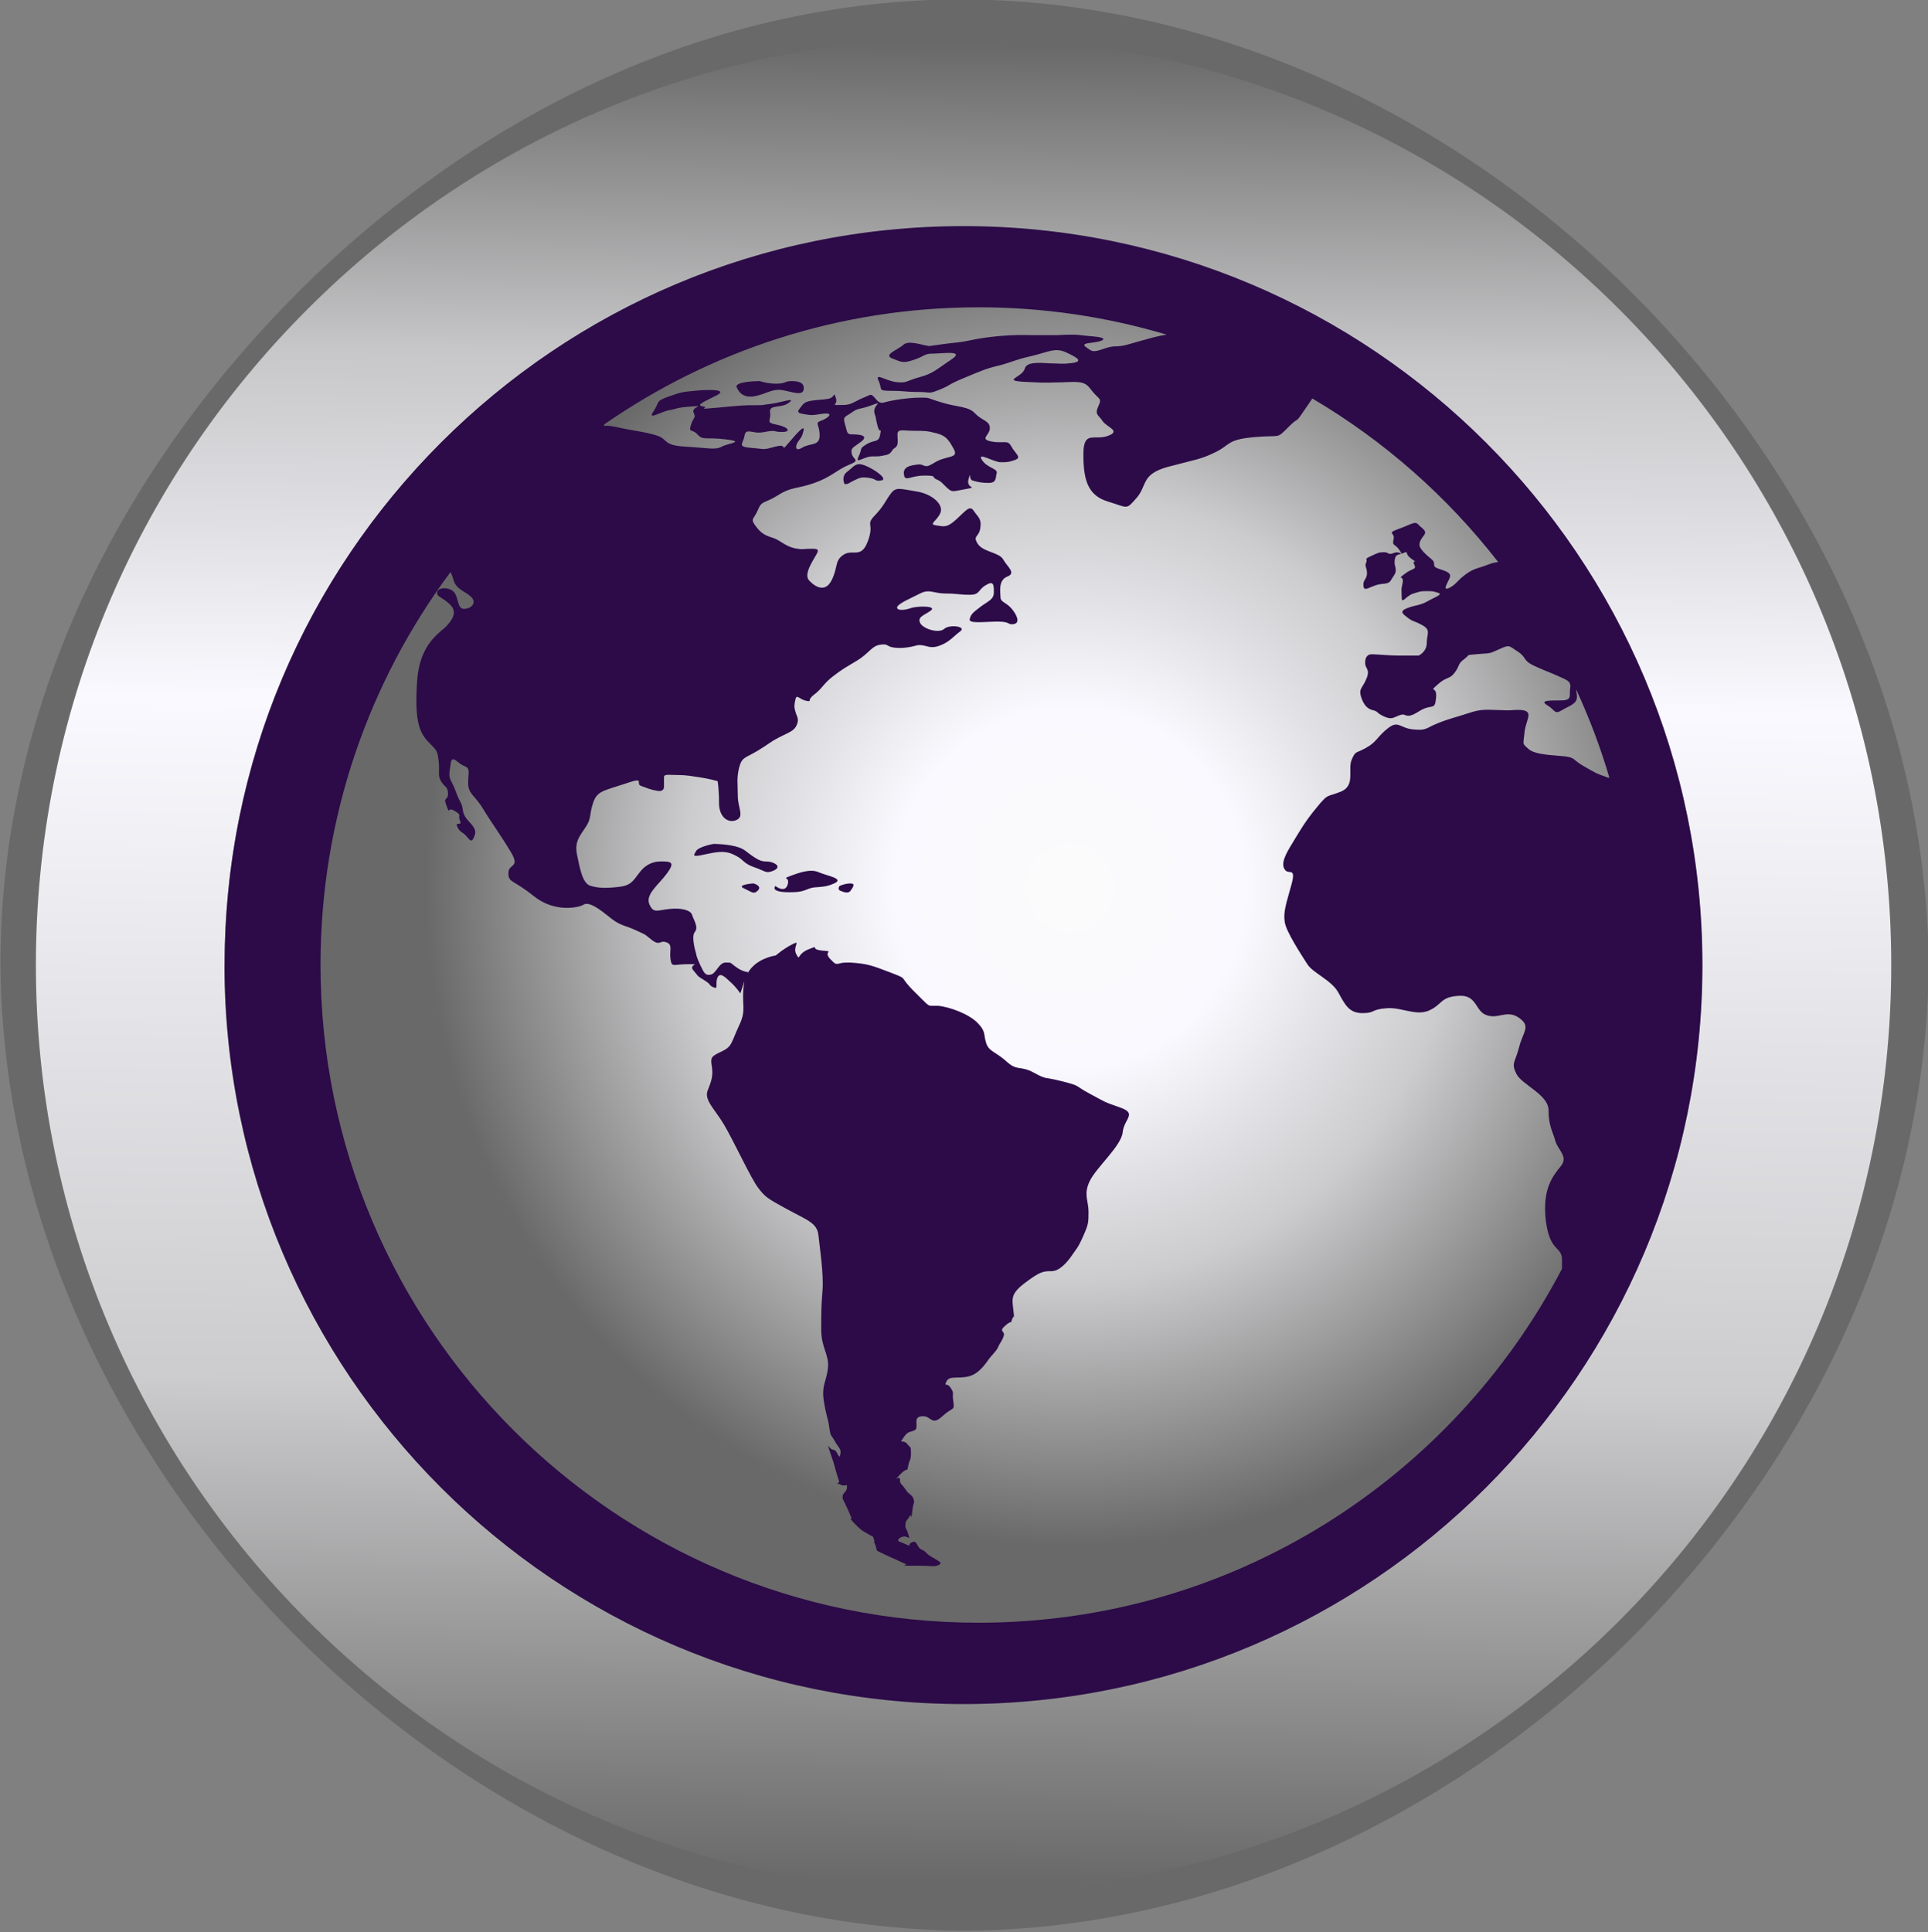 <svg version="1.1" viewBox="0 0 100 100.2" xmlns="http://www.w3.org/2000/svg" xmlns:xlink="http://www.w3.org/1999/xlink">
 <rect x="0" y="0" width="100" height="100.2" fill="#808080" stroke="none"/>
 <defs>
  <linearGradient id="linearGradient19433-8" x1="-1405" x2="1" y1="704.4" y2="781.4" gradientTransform="matrix(16.75,-23.92,23.92,16.75,333.8,92.78)" gradientUnits="userSpaceOnUse">
   <stop style="stop-color:#1c072d" offset="0"/>
   <stop style="stop-color:#5700aa" offset=".29"/>
   <stop style="stop-color:#4b127b" offset=".64"/>
   <stop style="stop-color:#290a43" offset="1"/>
  </linearGradient>
  <radialGradient id="radialGradient7443" cx="344.3" cy="79.31" r="12.73" gradientTransform="matrix(1,0,0,1.021,0,-1.684)" gradientUnits="userSpaceOnUse">
   <stop style="stop-color:#fbfbfb" offset="0"/>
   <stop style="stop-color:#f9f9ff" offset=".272"/>
   <stop style="stop-color:#ccccce" offset=".598"/>
   <stop style="stop-color:#696969" offset="1"/>
  </radialGradient>
  <linearGradient id="linearGradient870" x1="323.2" x2="361.3" y1="80.82" y2="80.82" gradientTransform="matrix(30.74,-19.96,19.96,30.74,326.8,90.8)" gradientUnits="userSpaceOnUse">
   <stop style="stop-color:#696969" offset="0"/>
   <stop style="stop-color:#c7c7c9" offset=".15"/>
   <stop style="stop-color:#f9f9ff" offset=".36"/>
   <stop style="stop-color:#ccccce" offset=".762"/>
   <stop style="stop-color:#696969" offset="1"/>
  </linearGradient>
  <linearGradient id="linearGradient872" x1=".773" x2=".218" y1="-.419" y2=".411" gradientTransform="matrix(30.74,-19.96,19.96,30.74,326.8,90.8)" gradientUnits="userSpaceOnUse">
   <stop style="stop-color:#696969" offset="0"/>
   <stop style="stop-color:#c7c7c9" offset=".17"/>
   <stop style="stop-color:#f9f9ff" offset=".36"/>
   <stop style="stop-color:#ccccce" offset=".73"/>
   <stop style="stop-color:#696969" offset="1"/>
  </linearGradient>
 </defs>
 <g transform="matrix(2.625 0 0 2.625 -848.3 -162.1)">
  <path d="m329 67.58c-3.668 3.691-5.836 8.355-5.829 13.24 0.08 9.947 9.101 19.01 19.05 19.08 9.949-0.066 18.97-9.132 19.05-19.08-0.08-9.947-9.102-19.01-19.05-19.08h-0.023c-4.879 0-9.525 2.164-13.2 5.837m-1.953 13.24c0-3.954 1.669-7.704 4.571-10.62 2.906-2.908 6.652-4.582 10.6-4.579 8.087 0.036 15.13 7.108 15.17 15.2-0.041 8.089-7.087 15.16-15.17 15.2-8.086-0.036-15.13-7.107-15.17-15.2" style="fill:url(#linearGradient870);stroke-width:.515"/>
  <path d="m342.2 62.49c-4.896 0-9.499 1.907-12.96 5.369-3.462 3.462-5.369 8.065-5.369 12.96 0 10.11 8.223 18.33 18.33 18.33 10.11 0 18.33-8.223 18.33-18.33 0-10.11-8.223-18.33-18.33-18.33zm-14.6 18.33c0-3.899 1.518-7.564 4.275-10.32 2.757-2.757 6.422-4.275 10.32-4.275 8.049 0 14.6 6.548 14.6 14.6 0 8.048-6.548 14.6-14.6 14.6-8.048 0-14.6-6.548-14.6-14.6" style="fill:url(#linearGradient872);stroke-width:.515"/>
  <path d="m327.6 80.82c0 8.062 6.535 14.6 14.6 14.6 8.062 0 14.6-6.536 14.6-14.6 0-8.063-6.536-14.6-14.6-14.6-8.062 0-14.6 6.535-14.6 14.6" style="fill:url(#linearGradient19433-8);stroke-width:.515"/>
  <path d="m335.1 70.17c0.066-0.015 0.137 0 0.255 0.022 0.318 0.073 0.585 0.096 0.796 0.169 0.212 0.071 0.106 0.192 0.556 0.216 0.45 0.025 0.585 0.071 0.716 0s0.476-0.095 0.08-0.144c-0.397-0.048-0.451 0.025-0.557-0.095-0.106-0.12-0.185-0.025-0.131-0.193 0.052-0.168 0.105-0.121 0.052-0.241-0.052-0.12 0.265-0.143-0.052-0.12-0.318 0.023-0.267 0.047-0.425 0.071-0.159 0.025-0.449 0.215-0.316 0.025 0.131-0.193 0.026-0.193 0.291-0.29 0.264-0.095 0.292-0.095 0.556-0.12 0.265-0.025 0.635-0.025 0.397 0.096-0.239 0.121-0.424 0.193-0.265 0.217 0.159 0.023-0.213 0.071 0.291 0.023 0.503-0.048 0.53-0.048 0.742-0.048 0.213 0 0.079 0 0.292-0.025 0.212-0.023 0.529-0.144 0.37-0.023-0.158 0.12-0.396 0.023-0.37 0.192 0.026 0.168-0.106 0.193 0.131 0.241 0.238 0.048 0.291 0.144 0.105 0.144-0.185 0-0.105-0.047-0.344 0-0.092 0.019-0.167 0.015-0.227-5.84e-4 -0.096-0.015-0.153-0.031-0.17 0.074-0.028 0.167-0.158 0.216 0.133 0.241 0.292 0.022 0.21 0.047 0.476-0.025 0.105-0.028 0.14-0.015 0.154 0 0.022 0.026-4.4e-4 0.053 0.111-0.077 0.185-0.218 0.319-0.361 0.292-0.241-0.026 0.12-0.052 0.144-0.106 0.217-0.052 0.071-0.079 0.216 0.08 0.121 0.157-0.096 0.344-0.025 0.344-0.241 0-0.217-0.106-0.241 0.026-0.29 0.133-0.048 0.24-0.143 0.106-0.143-0.133 0-0.238 0.048-0.37 0.023-0.131-0.023-0.238-0.023-0.158-0.12 0.079-0.096 0.079-0.144 0.316-0.167 0.24-0.025 0.08 0 0.24-0.025 0.159-0.023 0.106-0.169 0.159-0.023 0.052 0.144-0.106 0.144 0.052 0.144 0.16 0 0.211 0 0.344-0.073 0.134-0.071 0.159-0.071 0.264-0.121 0.054-0.025 0.087 0.025 0.127 0.071 0.039 0.05 0.086 0.096 0.166 0.073 0.158-0.048 0.502-0.096 0.715-0.096 0.211 0 0.106 0 0.425 0.096 0.316 0.096 0.528 0.073 0.66 0.216 0.133 0.143 0.291 0.143 0.291 0.29 0 0.144-0.212 0.215 0.028 0.264 0.089 0.018 0.155 0.015 0.208 0.015 0.089 0 0.139-0.015 0.188 0.082 0.079 0.146 0.213 0.216 0.079 0.266-0.131 0.047-0.158 0.047-0.291 0.047-0.131 0-0.475-0.215-0.369-0.047 0.108 0.168 0.317 0.168 0.292 0.264-0.025 0.098 0 0.192-0.16 0.192-0.161 0-0.238-0.025-0.318-0.048-0.079-0.023-0.026-0.215-0.079-0.023-0.052 0.192 0.21 0.143-0.052 0.192-0.266 0.048-0.266 0.071-0.372-0.025-0.104-0.096-0.104-0.121-0.212-0.168-0.106-0.05 0.028-0.073-0.237-0.073-0.267 0-0.371 0.12-0.399 0-0.025-0.12 0.028-0.191 0.239-0.215 0.074-0.015 0.114 1e-3 0.143 0.015 0.052 0.018 0.074 0.035 0.227-0.061 0.239-0.143 0.478-0.071 0.372-0.264-0.105-0.192-0.159-0.264-0.344-0.312-0.185-0.048-0.237-0.048-0.45-0.048-0.211 0-0.318-0.047-0.318 0.073 0 0.12 0.028 0.216-0.052 0.265-0.079 0.047-0.054 0.12-0.186 0.143-0.131 0.025-0.104 0.025-0.265 0.025-0.158 0-0.344 0.169-0.265 0 0.082-0.168 0-0.146 0.161-0.242 0.158-0.095 0.237-0.022 0.265-0.191 0.015-0.079 0.015-0.079 0-0.079s-0.029 5.84e-4 -0.058-0.115c-0.052-0.217 0-0.048-0.052-0.217-0.054-0.168 0.21-0.264-0.054-0.168-0.265 0.096-0.265 0.048-0.396 0.143-0.133 0.096-0.186 0.073-0.133 0.241 0.051 0.168 0.026 0.193 0.157 0.193 0.133 0 0.318 0.023 0.16 0.144-0.16 0.121-0.211 0.121-0.185 0.24 0.025 0.12 0.185 0.12-0.054 0.217-0.237 0.096-0.344 0.238-0.688 0.36-0.344 0.121-0.45 0.071-0.714 0.24-0.266 0.169-0.32 0.098-0.398 0.289-0.08 0.194-0.158 0.169-0.052 0.312 0.106 0.146 0.185 0.193 0.344 0.241 0.16 0.05 0.265 0.193 0.503 0.218 0.073 0.015 0.143 0 0.204 0 0.136 0 0.221-0.015 0.167 0.092-0.079 0.143-0.265 0.407-0.159 0.528 0.105 0.12 0.319 0.263 0.449 0 0.133-0.266 0.052-0.385 0.238-0.505 0.069-0.044 0.133-0.042 0.194-0.041 0.105 0 0.2 0 0.284-0.225 0.133-0.36-0.052-0.312 0.133-0.504 0.185-0.193 0.21-0.288 0.317-0.432 0.106-0.146 0.186-0.096 0.502-0.048 0.32 0.048 0.557 0.264 0.478 0.433-0.08 0.168-0.238 0.215-0.08 0.239 0.16 0.025 0.212 0.05 0.397-0.118 0.187-0.17 0.265-0.29 0.345-0.17 0.077 0.122 0.159 0.144 0.13 0.339-0.026 0.191-0.157 0.143-0.052 0.312 0.108 0.167 0.426 0.167 0.505 0.312 0.079 0.143 0.264 0.266 0.079 0.337-0.185 0.073-0.133 0.311-0.133 0.409 0 0.096 0.106 0.096 0.212 0.216 0.106 0.121 0.185 0.288 0.054 0.312-0.133 0.025-0.054-0.048-0.318-0.048-0.266 0-0.583 0.048-0.557-0.05 0.026-0.095 0.052-0.12 0.21-0.24 0.161-0.121 0.267-0.144 0.267-0.289 0-0.141 0-0.239-0.159-0.141-0.161 0.093-0.108 0.19-0.319 0.19-0.211 0-0.238-0.025-0.477-0.025-0.237 0-0.316-0.096-0.503 0-0.187 0.096-0.423 0.193-0.451 0.265-0.025 0.073 0.131 0.073 0.264 0.025 0.134-0.048 0.532-0.048 0.398 0.048-0.131 0.096-0.264 0.12-0.211 0.24 0.054 0.121 0.37 0.217 0.477 0.121 0.105-0.096 0.45-0.048 0.318 0.048-0.134 0.096-0.213 0.217-0.425 0.289-0.112 0.039-0.187 0.022-0.26 0-0.066-0.015-0.13-0.029-0.216 0-0.185 0.048-0.345 0.048-0.451 0.025-0.106-0.025-0.079-0.073-0.237-0.048-0.161 0.023-0.214 0.168-0.45 0.312-0.239 0.144-0.293 0.169-0.477 0.312-0.188 0.144-0.214 0.242-0.372 0.361-0.16 0.121-0.025 0.146-0.16 0.121-0.13-0.025-0.184-0.144-0.21-0.025-0.026 0.121-0.026 0.144 0 0.239 0.026 0.098 0.08 0.144 0.026 0.266-0.052 0.12-0.159 0.146-0.344 0.241-0.185 0.095-0.185 0.12-0.424 0.264-0.238 0.146-0.317 0.121-0.37 0.336-0.052 0.217-0.026 0.316-0.026 0.555 0 0.24 0.133 0.407-0.026 0.48-0.16 0.071-0.345-0.05-0.345-0.337 0-0.287-0.028-0.432-0.028-0.432s-0.186-0.05-0.344-0.073c-0.16-0.023-0.266-0.047-0.451-0.047-0.184 0-0.265-0.025-0.265 0.047v0.195s0 0.095-0.131 0.07c-0.133-0.022-0.184-0.047-0.319-0.096-0.131-0.045 0.108-0.192-0.316-0.045-0.424 0.141-0.557 0.141-0.635 0.382-0.08 0.241-0.028 0.288-0.133 0.456-0.106 0.17-0.239 0.29-0.186 0.554 0.054 0.266 0.108 0.578 0.265 0.625 0.159 0.05 0.317 0.05 0.558 0.023 0.237-0.023 0.289-0.12 0.397-0.262 0.105-0.146 0.237-0.242 0.448-0.242 0.214 0 0.266 0.025 0.108 0.242-0.159 0.215-0.425 0.409-0.346 0.6 0.08 0.193 0.159 0.121 0.397 0.098 0.238-0.026 0.425 0.023 0.45 0.12 0.028 0.095 0.133 0.239 0.052 0.335-0.079 0.096 0.028 0.434 0.028 0.434s0 0.05 0.079 0.216c0.079 0.168 0.106 0.216 0.211 0.191 0.106-0.023 0.159-0.238 0.292-0.238s0.079 0 0.212 0.093c0.131 0.096 0.238 0.096 0.238 0.096s0 0.015-0.015 0.022c0.166-0.302 0.556-0.351 0.556-0.351s0.136-0.122 0.323-0.219c0.19-0.098 0 0.047 0.082 0.195 0.082 0.147 0 0 0.243-0.098 0.243-0.096 0 0 0.268 0.026 0.271 0.023 0 0 0.163 0.17 0.108 0.114 0.108 0.098 0.19 0.082 0.042-0.015 0.105-0.016 0.214-0.015 0.324 0.023 0.405 0.051 0.784 0.197 0.377 0.146 0.134 0.048 0.484 0.39 0.274 0.27 0.252 0.268 0.345 0.267 0.026-4.38e-4 0.061-1e-3 0.115 0 0.243 0.025 0.62 0.171 0.782 0.344 0.163 0.169 0.108 0.219 0.163 0.389 0.052 0.172 0.189 0.172 0.405 0.369 0.216 0.197 0.27 0.07 0.541 0.221 0.269 0.146 0.187 0.073 0.566 0.171 0.378 0.098 0.216 0.073 0.54 0.245 0.323 0.172 0.242 0.146 0.592 0.269 0.352 0.122 0.08 0.221 0.054 0.491-0.028 0.269-0.512 0.685-0.647 0.956-0.134 0.269-0.028 0.391-0.028 0.612 0 0.221 0 0.245-0.108 0.49-0.109 0.246-0.136 0.246-0.216 0.368-0.082 0.122-0.243 0.318-0.406 0.318-0.162 0-0.217 0-0.513 0.222-0.296 0.219-0.269 0.316-0.243 0.536 0.028 0.22 0 0.099-0.026 0.198-0.026 0.096 0 0-0.136 0.122-0.136 0.121 0 0.098-0.026 0.194-0.026 0.099-0.08 0.147-0.109 0.221-0.026 0.074-0.133 0.171-0.188 0.246-0.052 0.071-0.19 0.294-0.404 0.341-0.215 0.051-0.378-0.023-0.433 0.101-0.052 0.122 0 0 0.082 0.122 0.082 0.124 0.026 0.073 0.054 0.269 0.028 0.197 0 0.098-0.216 0.294-0.215 0.196-0.215 0-0.378 0-0.162 0-0.133 0.098-0.133 0.172 0 0.073 0 0.099-0.082 0.122-0.08 0.025-0.108 0.025-0.188 0.148-0.044 0.064-0.041 0.061-0.018 0.057 0.02 0 0.06 0 0.098 0.041 0.08 0.099 0.08 0.047 0.08 0.197 0 0.146-0.026 0.099-0.054 0.244-0.028 0.148 0 0-0.163 0.173-0.09 0.096-0.079 0.083-0.052 0.073 0.022-0.015 0.052-0.018 0.052 0.023 0 0.098 0.028 0.074 0.109 0.195 0.08 0.122 0.134 0.099 0.161 0.197 0.026 0.098 0 0-0.028 0.245-0.016 0.144-0.015 0.12-0.019 0.093 0-0.018-0.015-0.035-0.035 0-0.054 0.098-0.08 0.073-0.08 0.172 0 0.098 0 0 0.054 0.171 0.031 0.101 0.026 0.083-0.015 0.067-0.026-0.015-0.069-0.023-0.124 0-0.133 0.074 0 0.099 0 0.099l0.108 0.048c0.108 0.05 0 0 0.108-0.048 0.109-0.05 0.082 0.098 0.19 0.146 0.106 0.05 0.08 0.073 0.162 0.122 0.08 0.05 0.08 0.05 0.162 0.098 0.08 0.048 0.052 0.073-0.026 0.098-0.082 0.023-0.082 0-0.351 0h-0.19c-0.19 0-0.054-0.025-0.054-0.025s-0.108-0.048-0.323-0.146c-0.098-0.045-0.106-0.05-0.104-0.048-0.015 0-0.026-0.015-0.058-0.028-0.163-0.073-0.082-0.048-0.137-0.172-0.028-0.064-0.028-0.061-0.022-0.057 0 0 0.015 0 0-0.039-0.028-0.098-0.055-0.074-0.055-0.074l-0.162-0.095s-0.054-0.026-0.19-0.173c-0.07-0.077-0.067-0.073-0.055-0.07 0.015 0 0.028 0 0-0.053-0.054-0.122-0.026-0.074-0.134-0.294-0.064-0.133-0.051-0.106-0.036-0.079 0.015 0.018 0.019 0.035 0.015 0-0.026-0.073 0.082-0.098 0.082-0.197 0-0.055 0-0.047-0.025-0.039-0.019 0-0.051 0.015-0.108-0.015-0.134-0.05 0 0-0.026-0.076-0.029-0.071-0.108-0.364-0.108-0.364s-0.028-0.076-0.083-0.246c-0.054-0.173 0 0 0.083 0 0.08 0 0.108 0.219 0.134 0.096 0.025-0.121-0.026-0.121-0.109-0.269-0.08-0.146-0.08-0.071-0.108-0.269-0.026-0.195-0.054-0.195-0.106-0.513-0.052-0.32 0.052-0.394 0.08-0.662 0.026-0.271-0.133-0.392-0.133-0.759 0-0.368 0-0.441 0.025-0.761 0.028-0.319-0.054-0.856-0.08-1.103-0.028-0.244-0.215-0.294-0.62-0.514-0.405-0.221-0.433-0.245-0.567-0.417-0.137-0.171-0.487-0.93-0.676-1.25-0.19-0.319-0.404-0.492-0.323-0.686 0.08-0.196 0.106-0.294 0.08-0.466-0.026-0.172-0.026-0.196 0.189-0.295 0.215-0.099 0.189-0.17 0.349-0.514 0.164-0.342 0.029-0.392 0.104-0.876-0.052 0.168-0.079 0.241-0.079 0.241s-0.079-0.121-0.186-0.216c-0.105-0.096-0.213-0.217-0.266-0.096-0.051 0.12 0.028 0.24-0.079 0.191-0.108-0.047-0.026-0.047-0.187-0.143-0.158-0.096-0.105-0.073-0.211-0.193-0.106-0.121 0.185-0.121-0.106-0.121-0.293 0-0.317 0.073-0.344-0.095-0.028-0.168 0.051-0.29-0.079-0.336-0.055-0.02-0.087-0.015-0.118 0-0.042 0.015-0.08 0.023-0.173-0.047-0.159-0.121-0.054-0.071-0.317-0.193-0.266-0.12-0.292-0.071-0.557-0.288-0.265-0.215-0.398-0.265-0.477-0.215-0.079 0.05-0.556 0.169-0.979-0.169-0.423-0.338-0.504-0.265-0.504-0.458 0-0.19 0.238-0.095 0.052-0.408-0.185-0.313-0.397-0.601-0.556-0.866-0.16-0.264-0.292-0.287-0.292-0.505 0-0.216 0.054-0.287-0.079-0.337-0.133-0.048-0.238-0.24-0.265-0.048-0.025 0.194-0.054 0.24 0.026 0.384 0.079 0.146 0.079 0.218 0.158 0.361 0.08 0.143 0.028 0.192 0.106 0.313 0.079 0.121 0.238 0.215 0.184 0.362-0.052 0.143-0.079 0.12-0.158 0.022-0.079-0.096-0.133-0.071-0.185-0.192-0.054-0.12 0.106 0 0.052-0.12-0.052-0.121 0.054-0.096-0.105-0.193-0.067-0.041-0.092-0.029-0.104-0.018-0.016 0.016-0.015 0.032-0.054-0.079-0.08-0.193 0.026-0.096 0.026-0.24 0-0.144-0.052-0.12-0.131-0.239-0.08-0.122-0.028-0.195-0.054-0.412-0.026-0.214-0.026-0.192-0.21-0.383-0.186-0.193-0.265-0.458-0.214-1.203 0.054-0.746 0.451-0.938 0.584-1.083 0.131-0.143 0.212-0.288 0.055-0.432-0.161-0.146-0.268-0.146-0.241-0.241 0.026-0.096 0.265-0.096 0.344 0.025 0.08 0.12 0.054 0.313 0.186 0.313 0.133 0 0.265-0.12 0.133-0.242-0.133-0.12-0.291-0.141-0.345-0.336-0.018-0.067-0.039-0.111-0.057-0.149-1.612 2.166-2.568 4.851-2.568 7.758 0 7.179 5.82 13 13 13 5.013 0 9.359-2.838 11.53-6.993v-0.171c0-0.289-0.237-0.144-0.318-0.77-0.077-0.626 0.133-0.888 0.292-1.083 0.16-0.192-0.052-0.313-0.106-0.504-0.052-0.191-0.133-0.289-0.133-0.601 0-0.314-0.53-0.506-0.636-0.722-0.108-0.217-0.026-0.217 0.054-0.529 0.08-0.313 0.238-0.407 0-0.577-0.137-0.096-0.249-0.074-0.364-0.051-0.085 0.018-0.171 0.034-0.271 0-0.239-0.071-0.186-0.408-0.557-0.385-0.37 0.023-0.317 0.167-0.582 0.288-0.156 0.071-0.312 0.034-0.48 0-0.117-0.026-0.238-0.053-0.368-0.042-0.316 0.023-0.211 0.096-0.475 0.096-0.266 0-0.345-0.17-0.477-0.41-0.133-0.24-0.503-0.385-0.609-0.554-0.106-0.167-0.426-0.649-0.449-0.84-0.028-0.194 0.023-0.337 0.13-0.723 0.106-0.383-0.054-0.191-0.13-0.312-0.082-0.12 0.023-0.311 0.157-0.528 0.133-0.217 0.237-0.41 0.477-0.698 0.237-0.288 0.184-0.193 0.478-0.312 0.29-0.12 0.13-0.434 0.21-0.626 0.08-0.191 0.08-0.12 0.292-0.242 0.211-0.118 0.211-0.215 0.424-0.382 0.211-0.168 0.239 0 0.503 0.022 0.266 0.025 0.238-0.022 0.478-0.12 0.236-0.096 0.371-0.121 0.662-0.217 0.183-0.06 0.313-0.054 0.491-0.047 0.104 0 0.225 0.015 0.382 0 0.426-0.022 0.212 0.17 0.186 0.434-0.026 0.265-0.054 0.217 0.077 0.336 0.134 0.121 0.505 0.121 0.717 0.146 0.211 0.025 0.158 0.071 0.37 0.191 0.213 0.121 0.239 0.146 0.452 0.217 0.025 0.015 0.045 0.015 0.06 0.015-0.177-0.601-0.397-1.182-0.657-1.744 0 0.038 0.015 0.083 0.015 0.143 0 0.144-0.133 0.169-0.293 0.264-0.158 0.096-0.131 0-0.292-0.095-0.157-0.096 0.028-0.096 0.267-0.096 0.237 0 0.16-0.098 0.185-0.241 0.026-0.144-0.08-0.167-0.238-0.24-0.158-0.073-0.186-0.073-0.451-0.192-0.265-0.12-0.158-0.169-0.344-0.29-0.185-0.12-0.159-0.144-0.372-0.048-0.21 0.096-0.157 0.073-0.423 0.096-0.265 0.026-0.131 0-0.265 0.098-0.134 0.098-0.08 0.12-0.186 0.264-0.106 0.146-0.16 0.073-0.343 0.242-0.187 0.167 0 0-0.029 0.264-0.025 0.266-0.077 0.096-0.343 0.266-0.164 0.105-0.216 0.088-0.263 0.073-0.029-0.015-0.057-0.02-0.106-0.002-0.133 0.047-0.16 0.098-0.318 0.026-0.159-0.074-0.106-0.096-0.213-0.122-0.104-0.022-0.185-0.095-0.238-0.264-0.052-0.168 0.028-0.168 0.106-0.36 0.08-0.192-0.026-0.192-0.026-0.312 0-0.121 0.054-0.17 0.131-0.17 0.08 0 0.37 0.026 0.529 0.026h0.398s0.16-0.073 0.16-0.249c0-0.176 0.089-0.256-0.089-0.352-0.177-0.096-0.177-0.063-0.283-0.144-0.105-0.08-0.176-0.128-0.018-0.191 0.16-0.064 0.247-0.05 0.389-0.128 0.139-0.082 0.334-0.144 0.228-0.175-0.106-0.034-0.106-0.034-0.228-0.034-0.126 0-0.106 0-0.266 0.048-0.16 0.05-0.23 0.241-0.23 0.05 0-0.193-0.016-0.08 0.019-0.257 0.035-0.177-0.124-0.05 0.035-0.177 0.16-0.127 0.248-0.08 0.195-0.191-0.054-0.112 0.105 0-0.054-0.112-0.16-0.114-0.035-0.161-0.16-0.114-0.015 0-0.025 0.015-0.035 0.015 0-0.015-0.015-0.026-0.035-0.061-0.087-0.144-0.16-0.082-0.124-0.225 0.036-0.143-0.158-0.111 0.106-0.208 0.265-0.096 0.319-0.159 0.388-0.079 0.071 0.079 0.177 0.114 0.106 0.209-0.073 0.095-0.126 0.177-0.054 0.271 0.07 0.096 0.124 0.128 0.214 0.209 0.087 0.08-0.018 0.128 0.121 0.176 0.143 0.048 0.266 0.08 0.231 0.175-0.035 0.098-0.159 0.273-0.018 0.209 0.141-0.064 0.158-0.146 0.335-0.273 0.176-0.127 0.246-0.112 0.442-0.191 0.093-0.038 0.158-0.041 0.195-0.05-1.006-1.294-2.252-2.394-3.672-3.231-0.02 0.034-0.051 0.076-0.153 0.225-0.214 0.318-0.08 0.098-0.322 0.344-0.244 0.244-0.137 0.146-0.675 0.195-0.54 0.05-0.46 0.146-0.755 0.293-0.297 0.149-0.405 0.149-0.946 0.294-0.539 0.147-0.406 0.367-0.62 0.613-0.216 0.246-0.162 0.195-0.567 0.073-0.404-0.121-0.485-0.44-0.485-0.93 0-0.338 0.104-0.338 0.255-0.337 0.069 0 0.146 0 0.23-0.031 0.27-0.098-0.026-0.171-0.106-0.293-0.082-0.124-0.162-0.124-0.082-0.296 0.082-0.171 0-0.122-0.16-0.342-0.114-0.154-0.24-0.14-0.563-0.127-0.14 0-0.316 0.015-0.543 0-0.756-0.026-0.242-0.074-0.189-0.27 0.036-0.134 0.262-0.12 0.512-0.104 0.117 0 0.239 0.015 0.35 0 0.351-0.025 0.162-0.121-0.054-0.221-0.215-0.096-0.35 0-0.675 0.076-0.323 0.071-0.457 0.146-0.674 0.195-0.215 0.05-0.323 0.099-0.674 0.244-0.352 0.149-0.217 0.122-0.459 0.221-0.244 0.099-0.161 0.05-0.431 0.05-0.271 0-0.271-0.023-0.54-0.023-0.271 0-0.162-0.026-0.244-0.198-0.08-0.171 0.136 0 0.351 0.026 0.216 0.025 0.19-0.026 0.46-0.098 0.269-0.073 0.324-0.147 0.62-0.344 0.296-0.195-0.163-0.121-0.351-0.121-0.19 0-0.162 0.05-0.378 0.121-0.215 0.073-0.243 0.05-0.431-0.025-0.188-0.073 0.108-0.17 0.216-0.268 0.108-0.098 0.35 0 0.512 0.023 0 0 0.323-0.048 0.568-0.073 0.241-0.025 0.295-0.074 0.807-0.124 0.292-0.026 0.48-0.023 0.671-0.019h0.49c0.46-0.023 0.379 0 0.703 0.025 0.325 0.026 0.217 0.099-0.026 0.124-0.243 0.025-0.136 0.073-0.026 0.147 0.106 0.074 0.296-0.074 0.485-0.074s0.27-0.048 0.729-0.17c0.098-0.026 0.196-0.047 0.294-0.061-1.177-0.351-2.424-0.541-3.715-0.541-2.75 0-5.3 0.856-7.399 2.313m3.696-0.855c0.136 0 0.27 0.026 0.242 0.172-0.026 0.148-0.323 0-0.486 0-0.162 0-0.242 0.073-0.458 0.122-0.217 0.05-0.326-0.05-0.377-0.17-0.055-0.124 0.458-0.124 0.458-0.124s0.136 0.051 0.324 0.051c0.188 0 0.163-0.051 0.297-0.051m1.105 1.79c0.134-0.099 0.162-0.196 0.352-0.122 0.19 0.074 0.46 0.271 0.323 0.294-0.133 0.025-0.08-0.023-0.242-0.05-0.162-0.023-0.188 0-0.297 0.05-0.106 0.05-0.106 0.074-0.188 0.074 0 0-0.08-0.147 0.052-0.246m10.2 2.262c-0.018-0.128 0.069-0.128 0.069-0.255 0-0.128-0.052-0.128-0.016-0.21 0.035-0.079-0.052-0.063 0.089-0.127 0.139-0.064 0.158-0.079 0.264-0.079 0.105 0 0.07 0.063 0.194 0.015 0.069-0.028 0.127 0 0.148 0.015-0.087 0.028-0.115 0.018-0.131 0.13-0.018 0.13 0.07 0.177-0.018 0.305-0.089 0.128-0.054 0.146-0.245 0.163-0.141 0.015-0.254 0.096-0.312 0.096-0.023 0-0.036-0.015-0.042-0.05m-13.19 5.235c0.054-0.096 0.35-0.146 0.35-0.146s0.244 0 0.434 0.05c0.187 0.048 0.187 0.096 0.377 0.219 0.189 0.122 0.215 0.05 0.351 0.099 0.133 0.047 0.133 0.121 0 0.169-0.137 0.05-0.137 0-0.351-0.073-0.217-0.073-0.217-0.148-0.35-0.219-0.137-0.074-0.245-0.124-0.568-0.051-0.128 0.029-0.202 0.042-0.24 0.042-0.06 0-0.036-0.032 0-0.093m1.809 0.663c0.054-0.173-0.136-0.099 0.054-0.173 0.188-0.071 0.403-0.146 0.566-0.071 0.162 0.071 0.513 0.122 0.298 0.22-0.218 0.099-0.35 0.05-0.486 0.099-0.134 0.05-0.162 0.074-0.406 0.074-0.243 0-0.323-0.05-0.269-0.124 0 0 0.076 0.06 0.144 0.06 0.041 0 0.079-0.02 0.098-0.083m1.053 0.122c-0.082-0.025-0.026-0.099-0.026-0.099s0.106-0.05 0.215-0.05c0.106 0 0.052 0.073 0 0.148-0.019 0.023-0.045 0.031-0.073 0.031-0.055 0-0.115-0.031-0.115-0.031m-1.917-0.05c-0.161-0.073 0.189-0.099 0.189-0.099 0.08 0.025 0.162 0.073 0.08 0.148-0.028 0.025-0.05 0.035-0.073 0.035-0.044 0-0.092-0.036-0.196-0.085m2.816 13.16c0.015 0 0 0 0 0" style="fill:url(#radialGradient7443);stroke-width:.515"/>
 </g>
</svg>
